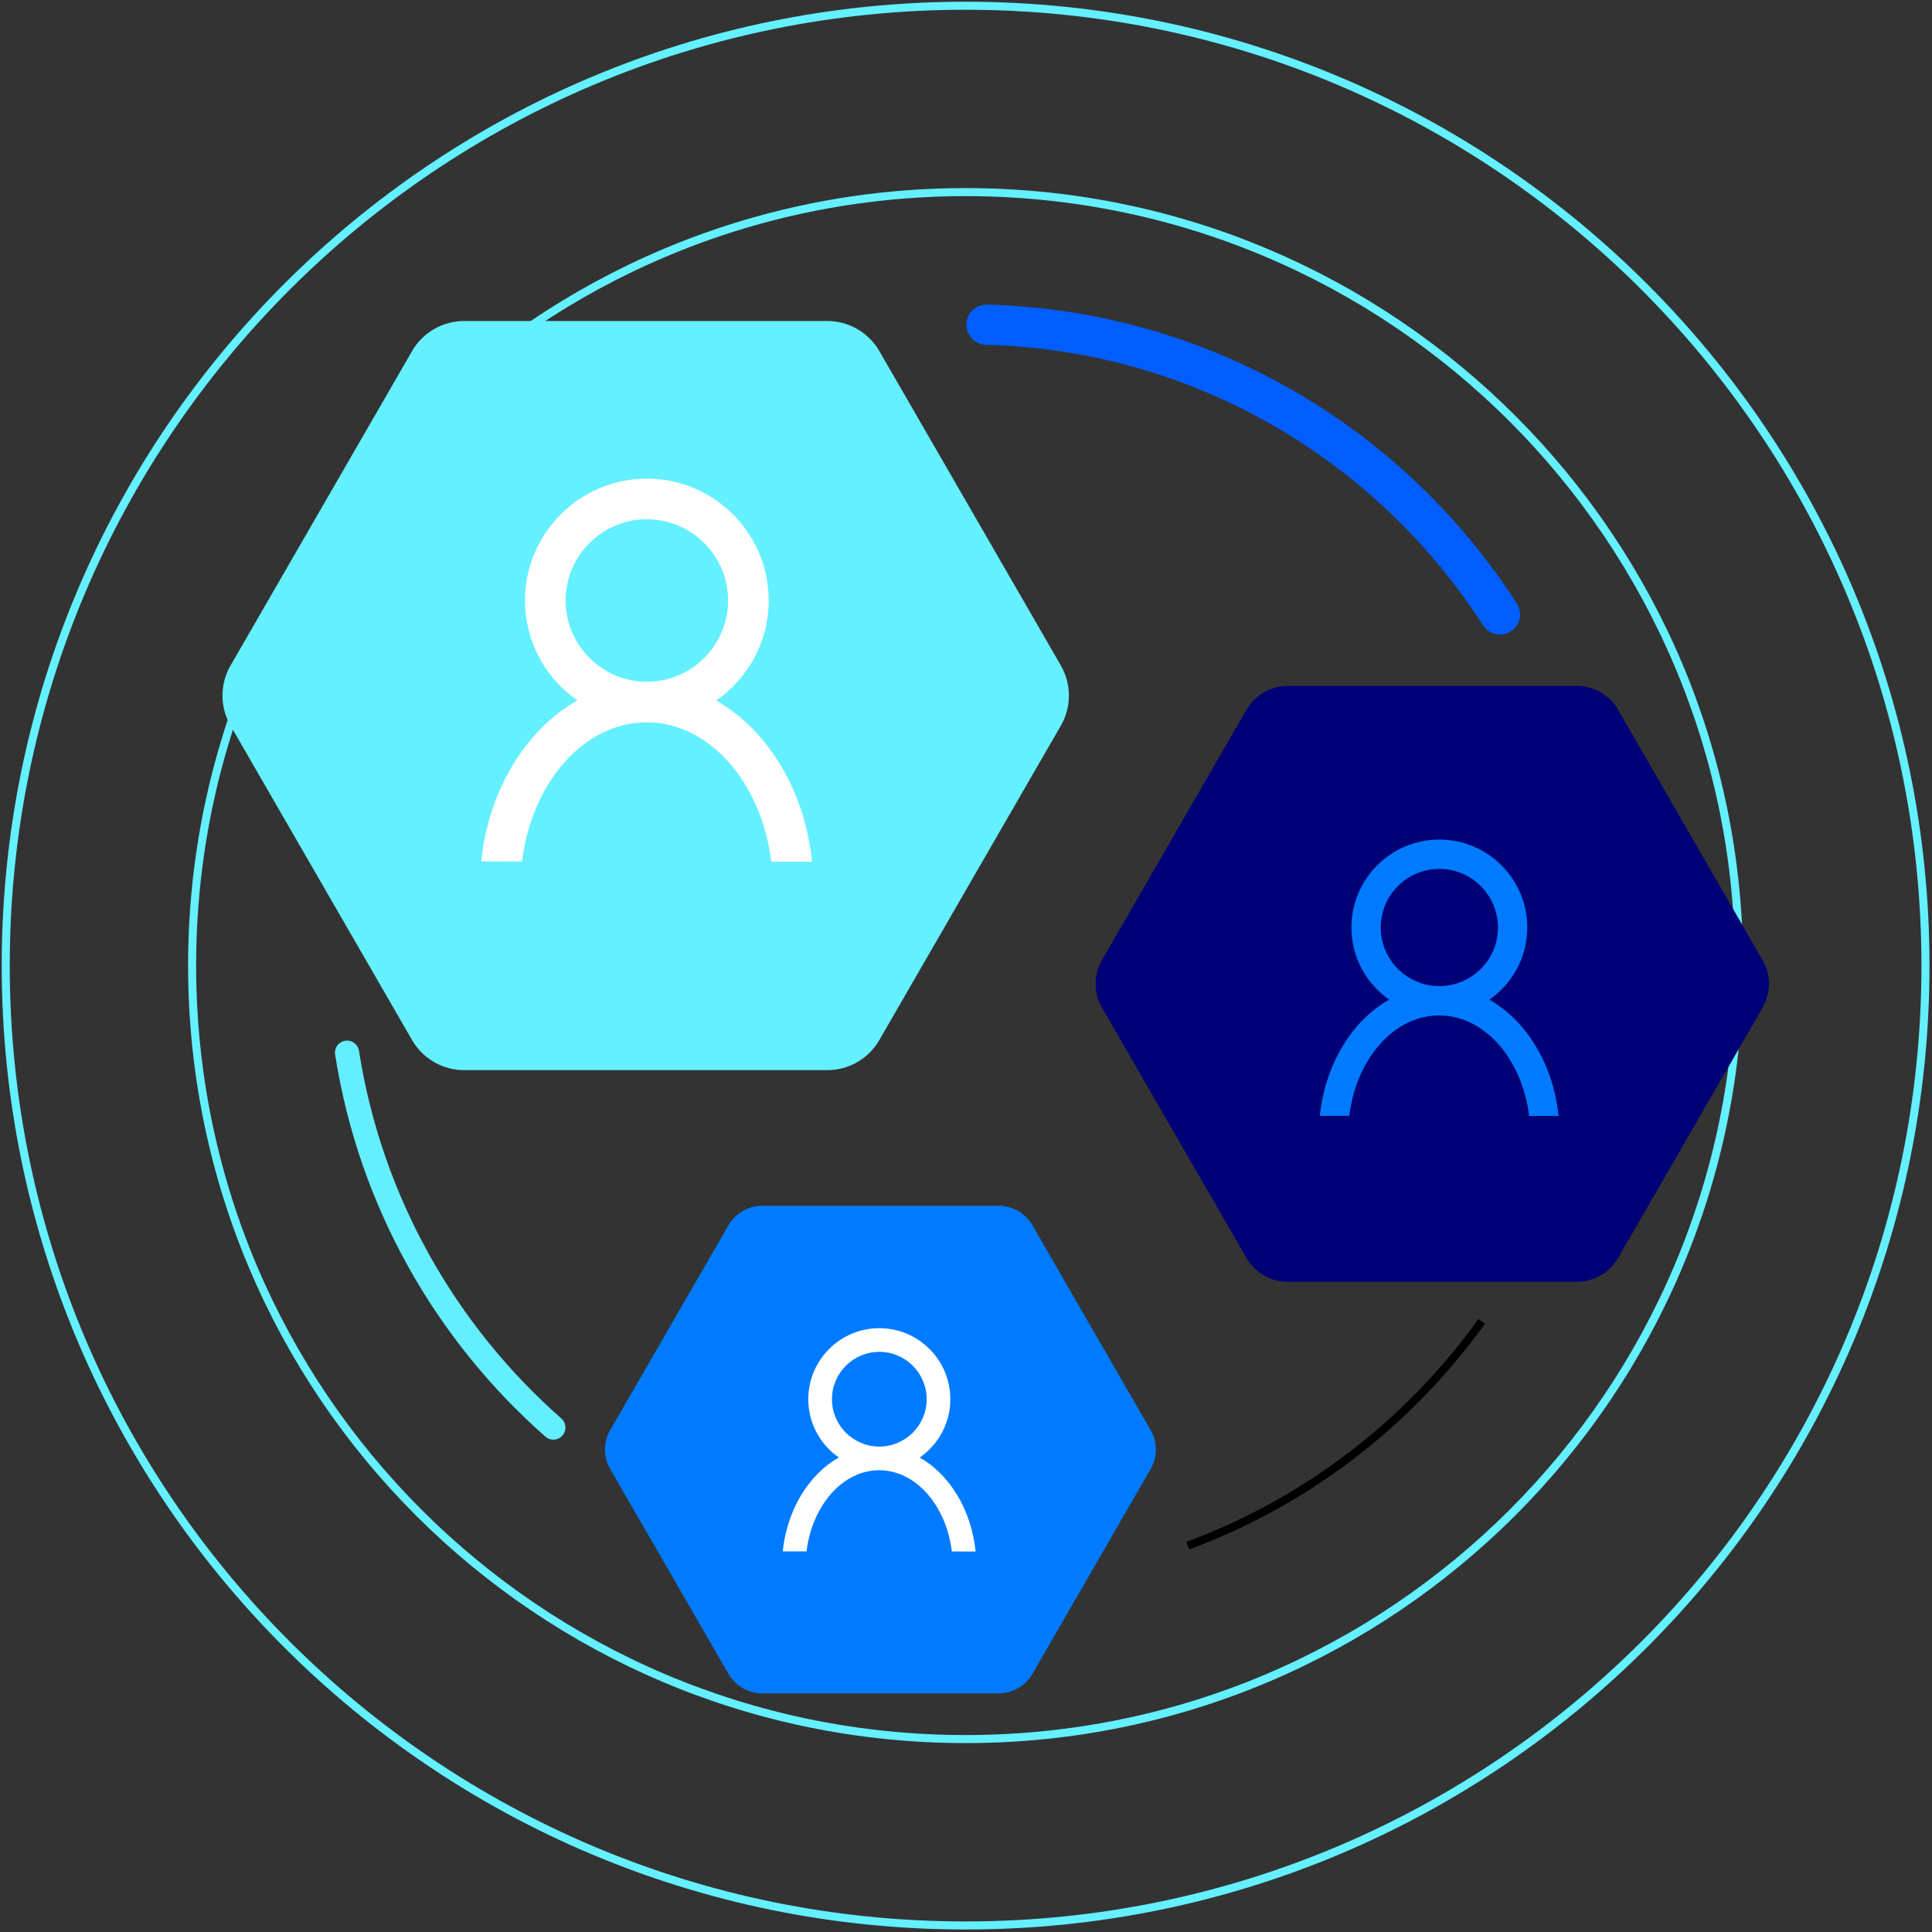 <?xml version="1.0" encoding="UTF-8"?>
<svg width="240px" height="240px" viewBox="0 0 240 240" version="1.1" xmlns="http://www.w3.org/2000/svg" xmlns:xlink="http://www.w3.org/1999/xlink">
    <rect x="0" y="0" width="240" height="240" fill="#333333" stroke="none"/>
    <!-- Generator: Sketch 51.2 (57519) - http://www.bohemiancoding.com/sketch -->
    <title>Icon</title>
    <desc>Created with Sketch.</desc>
    <defs></defs>
    <g id="Desktop" stroke="none" stroke-width="1" fill="none" fill-rule="evenodd">
        <g id="1-Home" transform="translate(-270, -3899)">
            <g id="Icon" transform="translate(270, 3899)">
                <path d="M216.034,119.95 C216.034,66.883 173.016,23.865 119.95,23.865 C66.884,23.865 23.865,66.883 23.865,119.95 C23.865,173.016 66.884,216.034 119.95,216.034 C173.016,216.034 216.034,173.016 216.034,119.95 Z" id="Stroke-1" stroke="#64F0FF"></path>
                <path d="M239.188,119.95 C239.188,54.096 185.803,0.712 119.95,0.712 C54.096,0.712 0.711,54.096 0.711,119.95 C0.711,185.803 54.096,239.188 119.95,239.188 C185.803,239.188 239.188,185.803 239.188,119.95 Z" id="Stroke-3" stroke="#64F0FF"></path>
                <path d="M109.226,43.598 C107.899,41.304 105.431,39.877 102.779,39.877 L57.644,39.877 C54.991,39.877 52.523,41.304 51.197,43.598 L28.633,82.683 C27.306,84.984 27.306,87.832 28.633,90.13 L51.197,129.214 C52.523,131.512 54.991,132.936 57.644,132.936 L102.779,132.936 C105.431,132.936 107.899,131.512 109.226,129.214 L131.79,90.13 C133.117,87.832 133.117,84.984 131.79,82.683 L109.226,43.598 Z" id="Fill-11" fill="#64F0FF"></path>
                <path d="M70.262,74.588 C70.268,69.024 74.798,64.5 80.362,64.505 C85.927,64.509 90.45,69.041 90.445,74.605 C90.44,80.169 85.911,84.692 80.346,84.688 C74.781,84.683 70.257,80.152 70.262,74.588 M88.969,87.026 C92.901,84.293 95.487,79.75 95.491,74.609 C95.498,66.262 88.713,59.466 80.366,59.459 C72.019,59.452 65.224,66.238 65.217,74.584 C65.212,79.725 67.791,84.271 71.718,87.011 C65.344,90.623 60.7,98.109 59.776,107.016 L64.846,107.019 C66.045,97.229 72.538,89.727 80.342,89.733 C88.143,89.74 94.625,97.253 95.807,107.046 L100.878,107.05 C99.968,98.142 95.337,90.648 88.969,87.026" id="Fill-13" fill="#FFFFFF"></path>
                <path d="M128.256,152.212 C127.392,150.713 125.782,149.788 124.058,149.788 L94.682,149.788 C92.956,149.788 91.351,150.713 90.487,152.212 L75.8,177.649 C74.937,179.143 74.937,180.998 75.8,182.492 L90.487,207.928 C91.351,209.428 92.956,210.355 94.682,210.355 L124.058,210.355 C125.782,210.355 127.392,209.428 128.256,207.928 L142.938,182.492 C143.802,180.998 143.802,179.143 142.938,177.649 L128.256,152.212 Z" id="Fill-9" fill="#007BFF"></path>
                <path d="M103.348,173.81 C103.352,170.567 105.992,167.929 109.237,167.932 C112.481,167.934 115.117,170.576 115.115,173.82 C115.112,177.064 112.471,179.701 109.226,179.698 C105.982,179.695 103.346,177.053 103.348,173.81 M114.254,181.062 C116.546,179.468 118.053,176.819 118.056,173.823 C118.06,168.957 114.105,164.994 109.239,164.99 C104.373,164.987 100.411,168.942 100.407,173.807 C100.405,176.804 101.907,179.455 104.197,181.052 C100.481,183.158 97.774,187.522 97.235,192.714 L100.191,192.717 C100.89,187.009 104.675,182.636 109.224,182.639 C113.773,182.644 117.551,187.024 118.24,192.732 L121.196,192.735 C120.665,187.542 117.966,183.173 114.254,181.062" id="Fill-15" fill="#FFFFFF"></path>
                <path d="M201.004,88.168 C199.949,86.343 197.984,85.21 195.874,85.21 L159.97,85.21 C157.86,85.21 155.898,86.343 154.843,88.168 L136.893,119.26 C135.841,121.085 135.841,123.355 136.893,125.182 L154.843,156.272 C155.898,158.1 157.86,159.233 159.97,159.233 L195.874,159.233 C197.984,159.233 199.949,158.1 201.004,156.272 L218.951,125.182 C220.006,123.355 220.006,121.085 218.951,119.26 L201.004,88.168 Z" id="Fill-7" fill="#000076"></path>
                <path d="M171.52,115.21 C171.523,111.195 174.792,107.932 178.807,107.935 C182.822,107.938 186.086,111.208 186.082,115.223 C186.08,119.238 182.809,122.501 178.794,122.498 C174.779,122.495 171.517,119.225 171.52,115.21 M185.017,124.185 C187.854,122.212 189.72,118.935 189.723,115.226 C189.729,109.203 184.833,104.299 178.81,104.294 C172.787,104.289 167.884,109.185 167.878,115.208 C167.876,118.917 169.736,122.197 172.569,124.174 C167.971,126.78 164.62,132.182 163.953,138.608 L167.611,138.611 C168.476,131.547 173.162,126.134 178.792,126.139 C184.422,126.144 189.098,131.565 189.952,138.63 L193.61,138.633 C192.953,132.205 189.612,126.799 185.017,124.185" id="Fill-17" fill="#007BFF"></path>
                <path d="M122.547,40.333 C149.335,41.044 172.768,55.217 186.329,76.333" id="Stroke-5" stroke="#005EFF" stroke-width="5" stroke-linecap="round" stroke-linejoin="round"></path>
                <path d="M184.064,164.138 C175.026,176.737 162.34,186.54 147.55,192.005" id="Stroke-19" stroke="#000000"></path>
                <path d="M68.742,177.338 C55.335,165.538 45.999,149.221 43.111,130.768" id="Stroke-21" stroke="#64EFFF" stroke-width="3" stroke-linecap="round" stroke-linejoin="round"></path>
            </g>
        </g>
    </g>
</svg>
